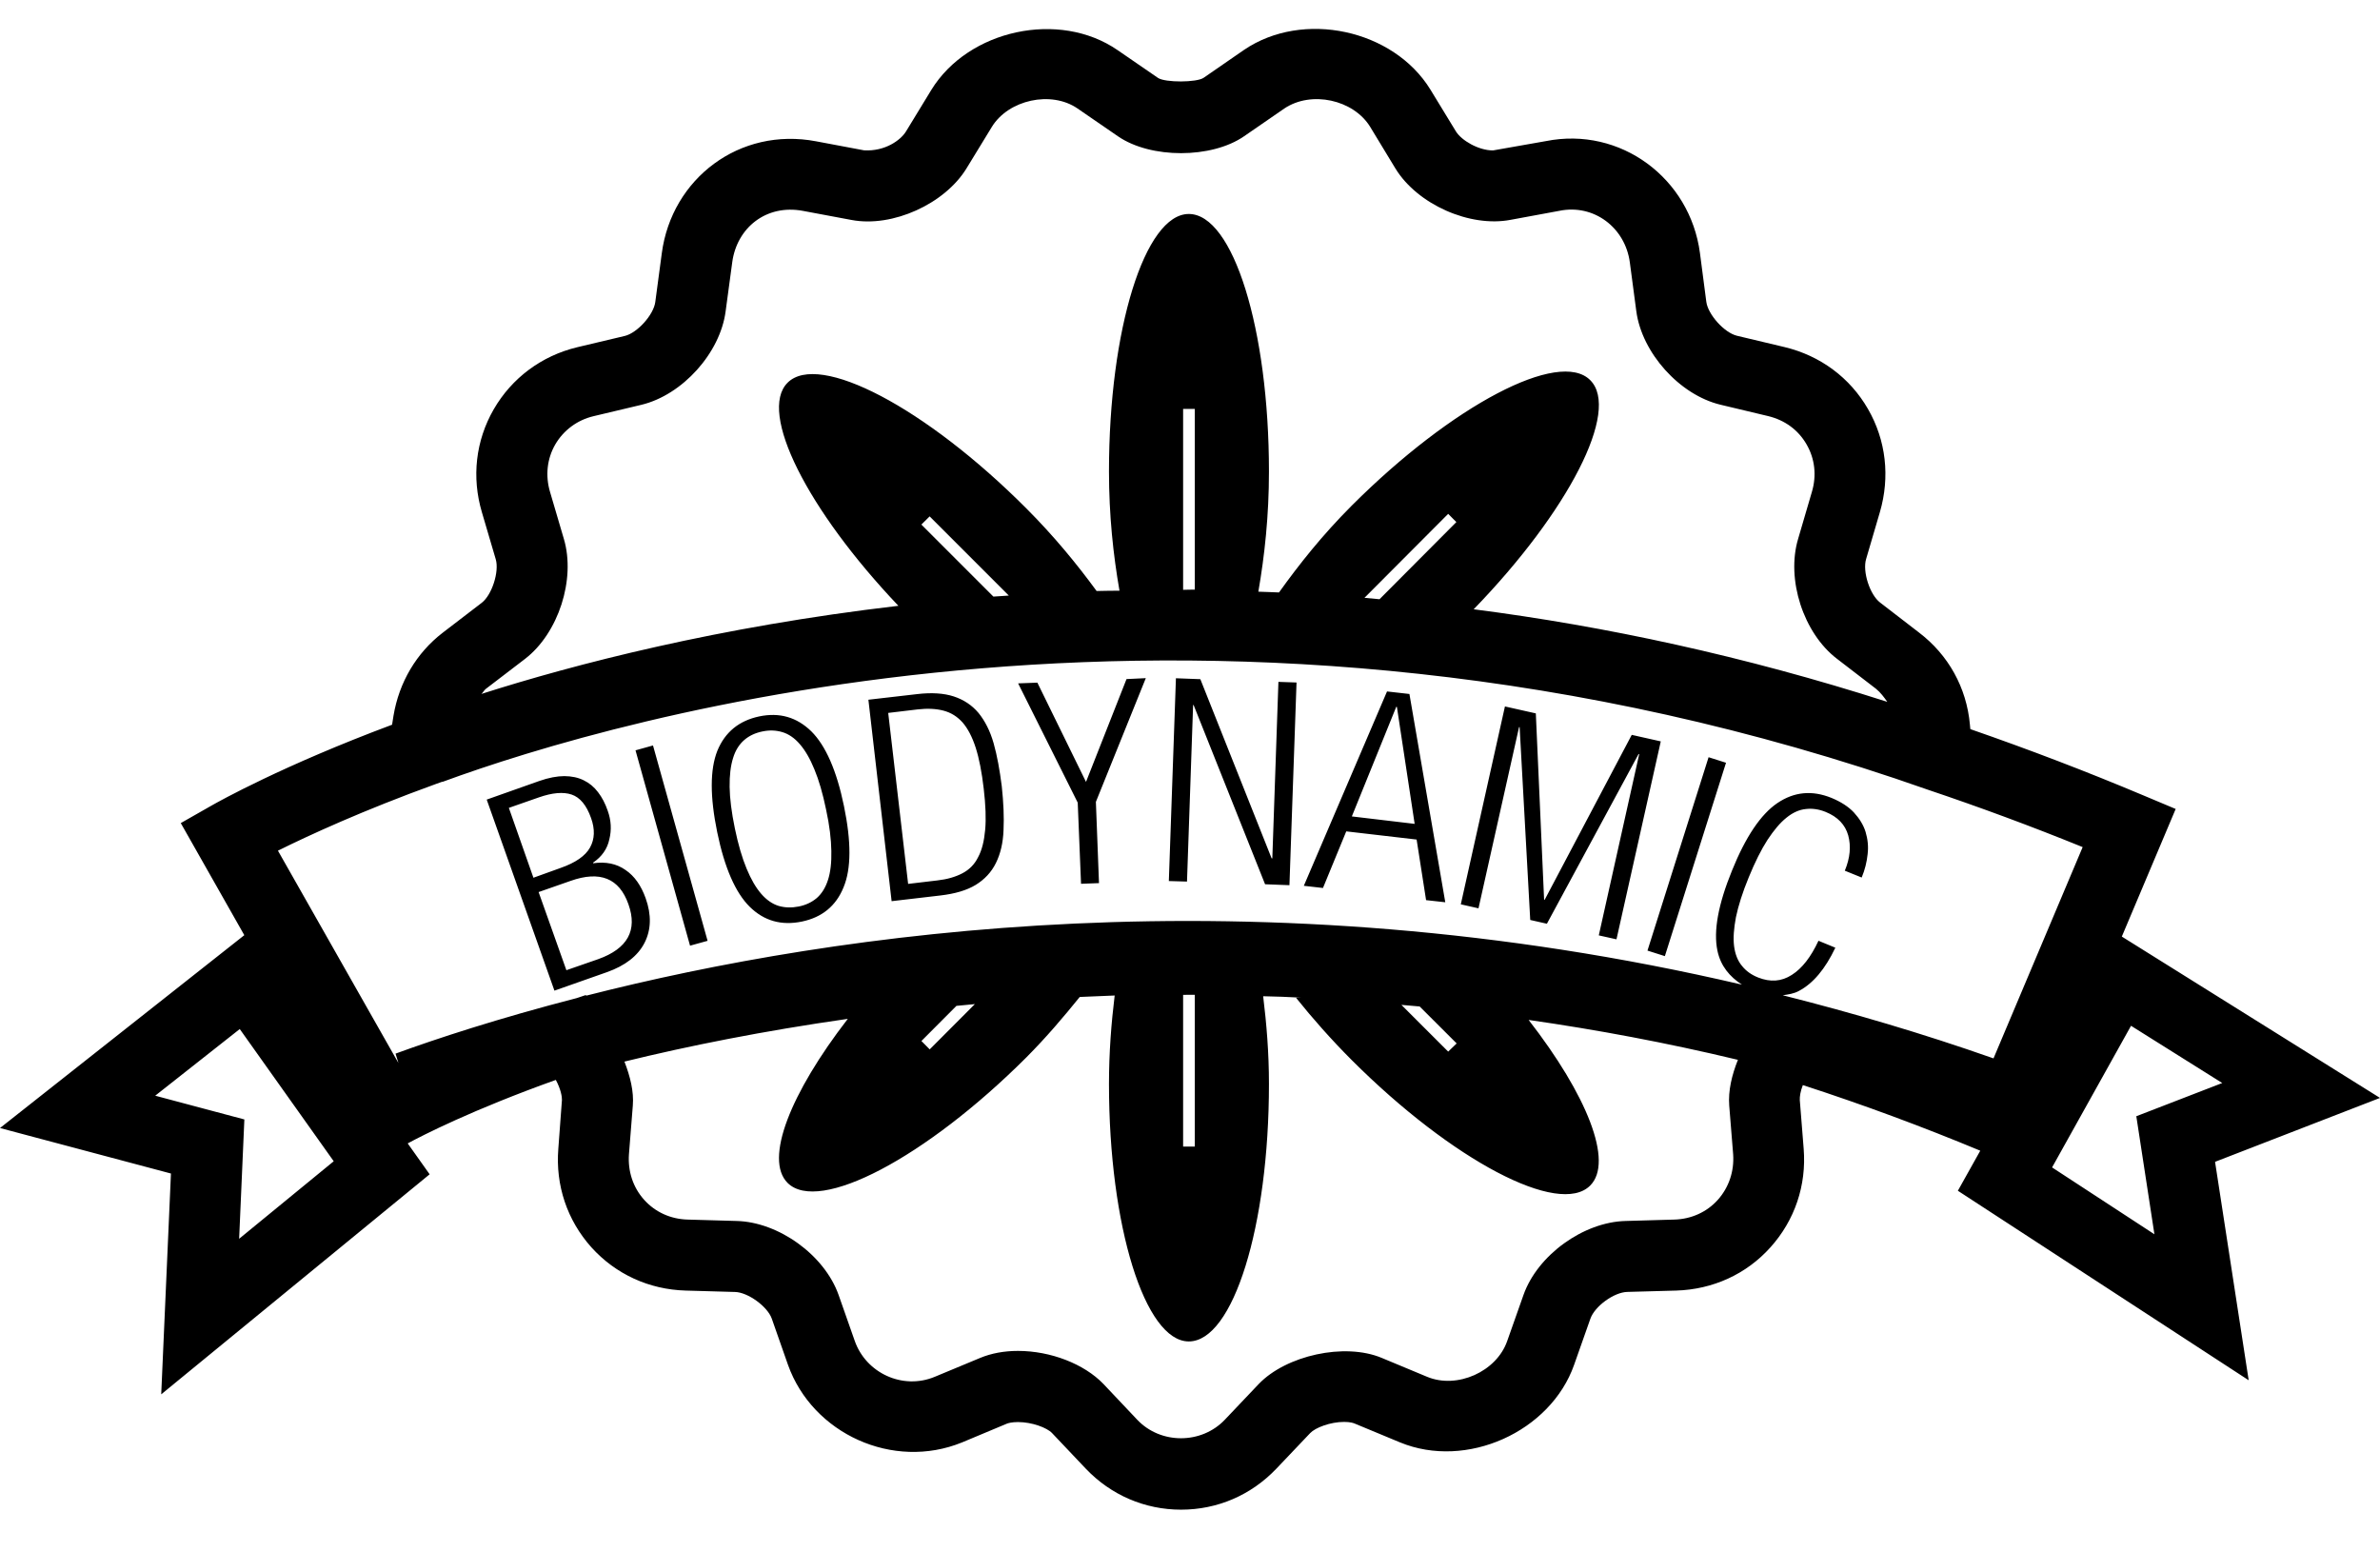 <svg width="46" height="30" viewBox="0 0 46 30" fill="none" xmlns="http://www.w3.org/2000/svg">
<path d="M22.146 13.105L21.181 15.496L21.241 17.066L20.894 17.079L20.83 15.511L19.678 13.206L20.05 13.192L20.99 15.11L21.773 13.123L22.146 13.105ZM19.362 15.194C19.396 15.511 19.408 15.795 19.396 16.041C19.387 16.29 19.336 16.501 19.249 16.677C19.162 16.854 19.03 16.995 18.857 17.101C18.686 17.205 18.458 17.272 18.174 17.305L17.233 17.415L16.784 13.522L17.721 13.414C18.005 13.38 18.243 13.396 18.433 13.458C18.626 13.521 18.787 13.628 18.913 13.778C19.036 13.93 19.137 14.124 19.205 14.365C19.272 14.602 19.322 14.88 19.362 15.194ZM19.013 15.24C18.976 14.922 18.925 14.658 18.858 14.449C18.791 14.241 18.707 14.081 18.606 13.963C18.5 13.845 18.38 13.771 18.236 13.733C18.092 13.695 17.924 13.687 17.736 13.709L17.167 13.777L17.552 17.081L18.117 17.014C18.307 16.993 18.467 16.946 18.599 16.877C18.733 16.807 18.835 16.706 18.904 16.566C18.979 16.428 19.021 16.253 19.041 16.037C19.061 15.823 19.05 15.556 19.013 15.24ZM24.591 16.589L24.577 16.586L23.2 13.125L22.728 13.107L22.591 17.026L22.942 17.036L23.06 13.625H23.07L24.451 17.088L24.922 17.106L25.059 13.189L24.709 13.177L24.591 16.589ZM16.312 15.577C16.454 16.264 16.454 16.788 16.304 17.147C16.157 17.51 15.886 17.728 15.499 17.809C15.103 17.891 14.768 17.796 14.491 17.524C14.215 17.252 14.003 16.768 13.862 16.082C13.721 15.395 13.721 14.871 13.865 14.508C14.013 14.148 14.283 13.927 14.676 13.844C15.067 13.763 15.4 13.859 15.681 14.133C15.957 14.407 16.17 14.888 16.312 15.577ZM16.068 16.446C16.065 16.226 16.034 15.955 15.966 15.643C15.902 15.333 15.827 15.075 15.741 14.869C15.657 14.662 15.562 14.499 15.458 14.38C15.357 14.262 15.242 14.184 15.121 14.148C14.998 14.111 14.87 14.107 14.736 14.135C14.599 14.163 14.481 14.217 14.385 14.3C14.29 14.382 14.214 14.498 14.169 14.648C14.121 14.799 14.099 14.985 14.102 15.208C14.105 15.431 14.139 15.698 14.203 16.008C14.268 16.322 14.344 16.58 14.43 16.786C14.515 16.992 14.61 17.155 14.711 17.271C14.816 17.393 14.931 17.47 15.048 17.506C15.171 17.542 15.299 17.545 15.437 17.518C15.574 17.491 15.691 17.435 15.787 17.354C15.883 17.269 15.955 17.154 16.003 17.005C16.051 16.857 16.073 16.671 16.068 16.446ZM12.283 14.5L13.337 18.275L13.676 18.181L12.621 14.406L12.283 14.5ZM27.241 13.411L27.934 17.436L27.563 17.395L27.38 16.224L26.02 16.066L25.57 17.16L25.2 17.118L26.808 13.362L27.241 13.411ZM27.342 15.921L26.999 13.661L26.987 13.658L26.128 15.777L27.342 15.921ZM31.538 14.201L29.855 17.388L29.844 17.386L29.684 13.786L29.087 13.652L28.234 17.476L28.576 17.553L29.36 14.051L29.371 14.052L29.576 17.778L29.898 17.851L31.671 14.57L31.682 14.574L30.901 18.076L31.243 18.152L32.099 14.327L31.538 14.201ZM31.842 18.37L32.178 18.477L33.36 14.74L33.023 14.633L31.842 18.37ZM12.479 17.358C12.594 17.68 12.586 17.968 12.457 18.221C12.327 18.474 12.083 18.662 11.73 18.787L10.716 19.144L9.407 15.452L10.424 15.092C10.603 15.029 10.767 14.999 10.906 14.998C11.047 14.999 11.173 15.025 11.28 15.078C11.39 15.131 11.483 15.208 11.558 15.308C11.637 15.41 11.698 15.528 11.746 15.668C11.812 15.851 11.823 16.035 11.777 16.22C11.738 16.406 11.631 16.556 11.462 16.671L11.466 16.682C11.709 16.648 11.917 16.69 12.091 16.813C12.266 16.931 12.393 17.117 12.479 17.358ZM10.31 16.962L10.832 16.774C11.124 16.672 11.314 16.54 11.404 16.378C11.494 16.216 11.502 16.026 11.424 15.809C11.336 15.559 11.21 15.409 11.047 15.354C10.884 15.3 10.673 15.319 10.416 15.409L9.835 15.612L10.31 16.962ZM12.146 17.474C11.97 16.972 11.596 16.821 11.028 17.023L10.41 17.239L10.947 18.749L11.563 18.535C12.13 18.332 12.326 17.978 12.146 17.474ZM42.812 22.452L43.462 26.673L37.841 23.011L38.274 22.237C37.151 21.77 36.02 21.351 34.845 20.969C34.797 21.09 34.783 21.194 34.786 21.258L34.861 22.201C34.917 22.906 34.689 23.582 34.218 24.105C33.753 24.624 33.105 24.918 32.399 24.94L31.452 24.966C31.195 24.972 30.823 25.242 30.738 25.485L30.424 26.375C29.968 27.669 28.344 28.403 27.06 27.874L26.181 27.509C26.165 27.502 26.101 27.478 25.979 27.478C25.71 27.478 25.421 27.59 25.322 27.695L24.668 28.383C24.18 28.894 23.529 29.174 22.827 29.174C22.127 29.174 21.472 28.892 20.987 28.383L20.334 27.694C20.236 27.59 19.947 27.481 19.676 27.481C19.553 27.481 19.488 27.502 19.465 27.51L18.595 27.874C17.26 28.419 15.704 27.706 15.23 26.375L14.917 25.483C14.834 25.247 14.454 24.972 14.205 24.967L13.253 24.94C12.546 24.92 11.9 24.624 11.431 24.105C10.962 23.581 10.735 22.907 10.791 22.2L10.861 21.257C10.863 21.196 10.842 21.055 10.743 20.869C9.135 21.444 8.164 21.942 7.88 22.096L8.304 22.693L3.116 26.945L3.304 22.678L0 21.799L4.722 18.072L3.494 15.906L4.086 15.569C4.228 15.488 5.464 14.795 7.578 14.005L7.605 13.834C7.712 13.187 8.049 12.617 8.558 12.226L9.312 11.648C9.507 11.498 9.652 11.048 9.582 10.809L9.314 9.899C9.113 9.222 9.194 8.515 9.542 7.911C9.892 7.305 10.466 6.877 11.153 6.711L12.076 6.492C12.317 6.434 12.633 6.084 12.665 5.837L12.791 4.894C12.982 3.45 14.295 2.449 15.775 2.731L16.7 2.905C17.104 2.929 17.407 2.71 17.511 2.54L18 1.738C18.715 0.573 20.473 0.191 21.601 0.969L22.382 1.506C22.521 1.598 23.131 1.596 23.264 1.503L24.043 0.965C25.183 0.189 26.933 0.568 27.647 1.732L28.14 2.54C28.246 2.712 28.573 2.907 28.856 2.907L29.878 2.727C31.32 2.439 32.665 3.445 32.856 4.889L32.979 5.831C33.011 6.078 33.327 6.429 33.57 6.488L34.49 6.707C35.183 6.873 35.756 7.299 36.104 7.904C36.454 8.51 36.532 9.218 36.334 9.896L36.068 10.802C35.994 11.044 36.14 11.494 36.339 11.645L37.088 12.222C37.658 12.655 38.01 13.289 38.074 14.003L38.082 14.09H38.085V14.091C39.206 14.48 40.328 14.908 41.42 15.368L42.051 15.633L41.01 18.099L46 21.217L42.812 22.452ZM9.305 13.41C11.109 12.834 13.88 12.114 17.364 11.707C15.607 9.858 14.649 7.969 15.222 7.396C15.825 6.793 17.892 7.876 19.834 9.822C20.374 10.363 20.813 10.899 21.195 11.421C21.338 11.415 21.49 11.418 21.637 11.415C21.517 10.724 21.434 9.96 21.434 9.11C21.434 6.362 22.129 4.135 22.977 4.135C23.833 4.135 24.526 6.362 24.526 9.11C24.526 9.968 24.442 10.737 24.321 11.434C24.457 11.44 24.585 11.442 24.72 11.449C25.111 10.904 25.556 10.342 26.126 9.771C28.069 7.83 30.138 6.743 30.736 7.347C31.322 7.931 30.316 9.883 28.483 11.774C31.025 12.101 33.706 12.675 36.477 13.563C36.413 13.472 36.346 13.381 36.258 13.31L35.506 12.732C34.855 12.236 34.519 11.194 34.754 10.412L35.019 9.508C35.114 9.192 35.078 8.866 34.917 8.588C34.757 8.309 34.497 8.118 34.171 8.04L33.253 7.821C32.461 7.631 31.733 6.818 31.626 6.013L31.501 5.071C31.412 4.399 30.805 3.935 30.134 4.075L29.197 4.248C28.413 4.399 27.399 3.954 26.971 3.257L26.482 2.451C26.16 1.926 25.345 1.746 24.823 2.097L24.044 2.634C23.416 3.067 22.242 3.07 21.608 2.634L20.827 2.097C20.316 1.745 19.491 1.929 19.171 2.451L18.679 3.256C18.261 3.937 17.255 4.401 16.459 4.251L15.519 4.075C14.809 3.942 14.24 4.402 14.152 5.072L14.025 6.014C13.921 6.82 13.191 7.632 12.396 7.823L11.474 8.042C11.156 8.117 10.892 8.314 10.73 8.592C10.572 8.868 10.538 9.194 10.631 9.507L10.899 10.417C11.129 11.195 10.794 12.235 10.149 12.732L9.392 13.311C9.357 13.338 9.338 13.38 9.305 13.41ZM27.99 9.93L26.372 11.553C26.465 11.562 26.564 11.571 26.663 11.58L28.148 10.089L27.99 9.93ZM22.867 7.902V11.398C22.943 11.398 23.014 11.393 23.092 11.394V7.902H22.867ZM17.968 9.979L17.808 10.137L19.2 11.529C19.297 11.521 19.401 11.518 19.498 11.509L17.968 9.979ZM6.45 22.441L4.634 19.886L3 21.174L4.723 21.633L4.622 23.939L6.45 22.441ZM33.422 21.365C33.4 21.079 33.472 20.776 33.59 20.481C32.207 20.149 30.862 19.899 29.545 19.71C30.669 21.155 31.193 22.452 30.735 22.91C30.136 23.515 28.068 22.426 26.126 20.486C25.725 20.084 25.366 19.677 25.049 19.281C25.08 19.281 25.113 19.278 25.141 19.279C24.897 19.265 24.655 19.257 24.414 19.252C24.479 19.781 24.526 20.34 24.526 20.948C24.526 23.695 23.834 25.923 22.977 25.923C22.129 25.923 21.434 23.696 21.434 20.948C21.434 20.34 21.479 19.773 21.544 19.238C21.313 19.247 21.094 19.257 20.869 19.266C20.558 19.651 20.224 20.045 19.834 20.437C17.892 22.375 15.826 23.461 15.222 22.859C14.767 22.402 15.278 21.123 16.386 19.689C14.757 19.922 13.304 20.212 12.069 20.515C12.181 20.804 12.253 21.094 12.231 21.364L12.156 22.307C12.133 22.633 12.234 22.946 12.45 23.186C12.664 23.424 12.961 23.559 13.29 23.568L14.237 23.595C15.049 23.615 15.935 24.253 16.208 25.024L16.522 25.917C16.74 26.533 17.447 26.866 18.07 26.605L18.943 26.242C19.162 26.151 19.409 26.106 19.676 26.106C20.307 26.106 20.955 26.358 21.327 26.745L21.98 27.436C22.432 27.914 23.221 27.912 23.673 27.436L24.326 26.748C24.855 26.194 25.988 25.94 26.708 26.242L27.582 26.606C28.164 26.848 28.924 26.506 29.13 25.917L29.445 25.026C29.716 24.256 30.603 23.615 31.42 23.595L32.361 23.568C32.688 23.559 32.989 23.424 33.202 23.186C33.416 22.946 33.52 22.635 33.498 22.308L33.422 21.365ZM17.969 20.279L18.842 19.404C18.721 19.414 18.606 19.428 18.486 19.438L17.809 20.117L17.969 20.279ZM23.092 22.157V19.224C23.014 19.222 22.943 19.225 22.867 19.226V22.157H23.092ZM27.99 20.322L28.154 20.164L27.439 19.45C27.321 19.439 27.204 19.428 27.086 19.419L27.99 20.322ZM38.53 20.453L40.253 16.37C39.271 15.971 38.269 15.6 37.267 15.263C23.5 10.412 11.833 13.905 8.567 15.104C8.554 15.109 8.549 15.107 8.535 15.111L8.423 15.151C7.01 15.663 5.977 16.139 5.372 16.439L7.701 20.543L7.645 20.361C8.421 20.077 9.625 19.681 11.15 19.287L11.322 19.229L11.33 19.241C16.154 18.011 24.241 16.827 33.668 19.028C33.43 18.874 33.256 18.667 33.194 18.372C33.114 17.991 33.21 17.475 33.475 16.825C33.738 16.173 34.032 15.736 34.353 15.519C34.676 15.301 35.022 15.267 35.398 15.419C35.577 15.493 35.727 15.588 35.832 15.701C35.939 15.818 36.016 15.942 36.057 16.075C36.099 16.213 36.115 16.358 36.097 16.506C36.081 16.66 36.044 16.81 35.982 16.958L35.656 16.826C35.76 16.576 35.778 16.351 35.722 16.144C35.664 15.937 35.518 15.784 35.285 15.69C35.157 15.638 35.027 15.619 34.904 15.634C34.777 15.646 34.651 15.702 34.529 15.801C34.406 15.899 34.286 16.042 34.163 16.228C34.042 16.415 33.92 16.659 33.8 16.952C33.679 17.245 33.598 17.504 33.552 17.723C33.511 17.942 33.496 18.126 33.516 18.285C33.536 18.439 33.587 18.569 33.668 18.665C33.746 18.764 33.851 18.839 33.983 18.891C34.216 18.982 34.43 18.97 34.631 18.84C34.831 18.714 35.002 18.492 35.147 18.18L35.473 18.314C35.278 18.725 35.044 19.004 34.77 19.149C34.673 19.203 34.563 19.218 34.456 19.233C35.793 19.57 37.148 19.967 38.53 20.453ZM41.64 23.852L41.29 21.571L42.951 20.929L41.188 19.823L39.662 22.56L41.64 23.852Z" fill="black"/>
</svg>
